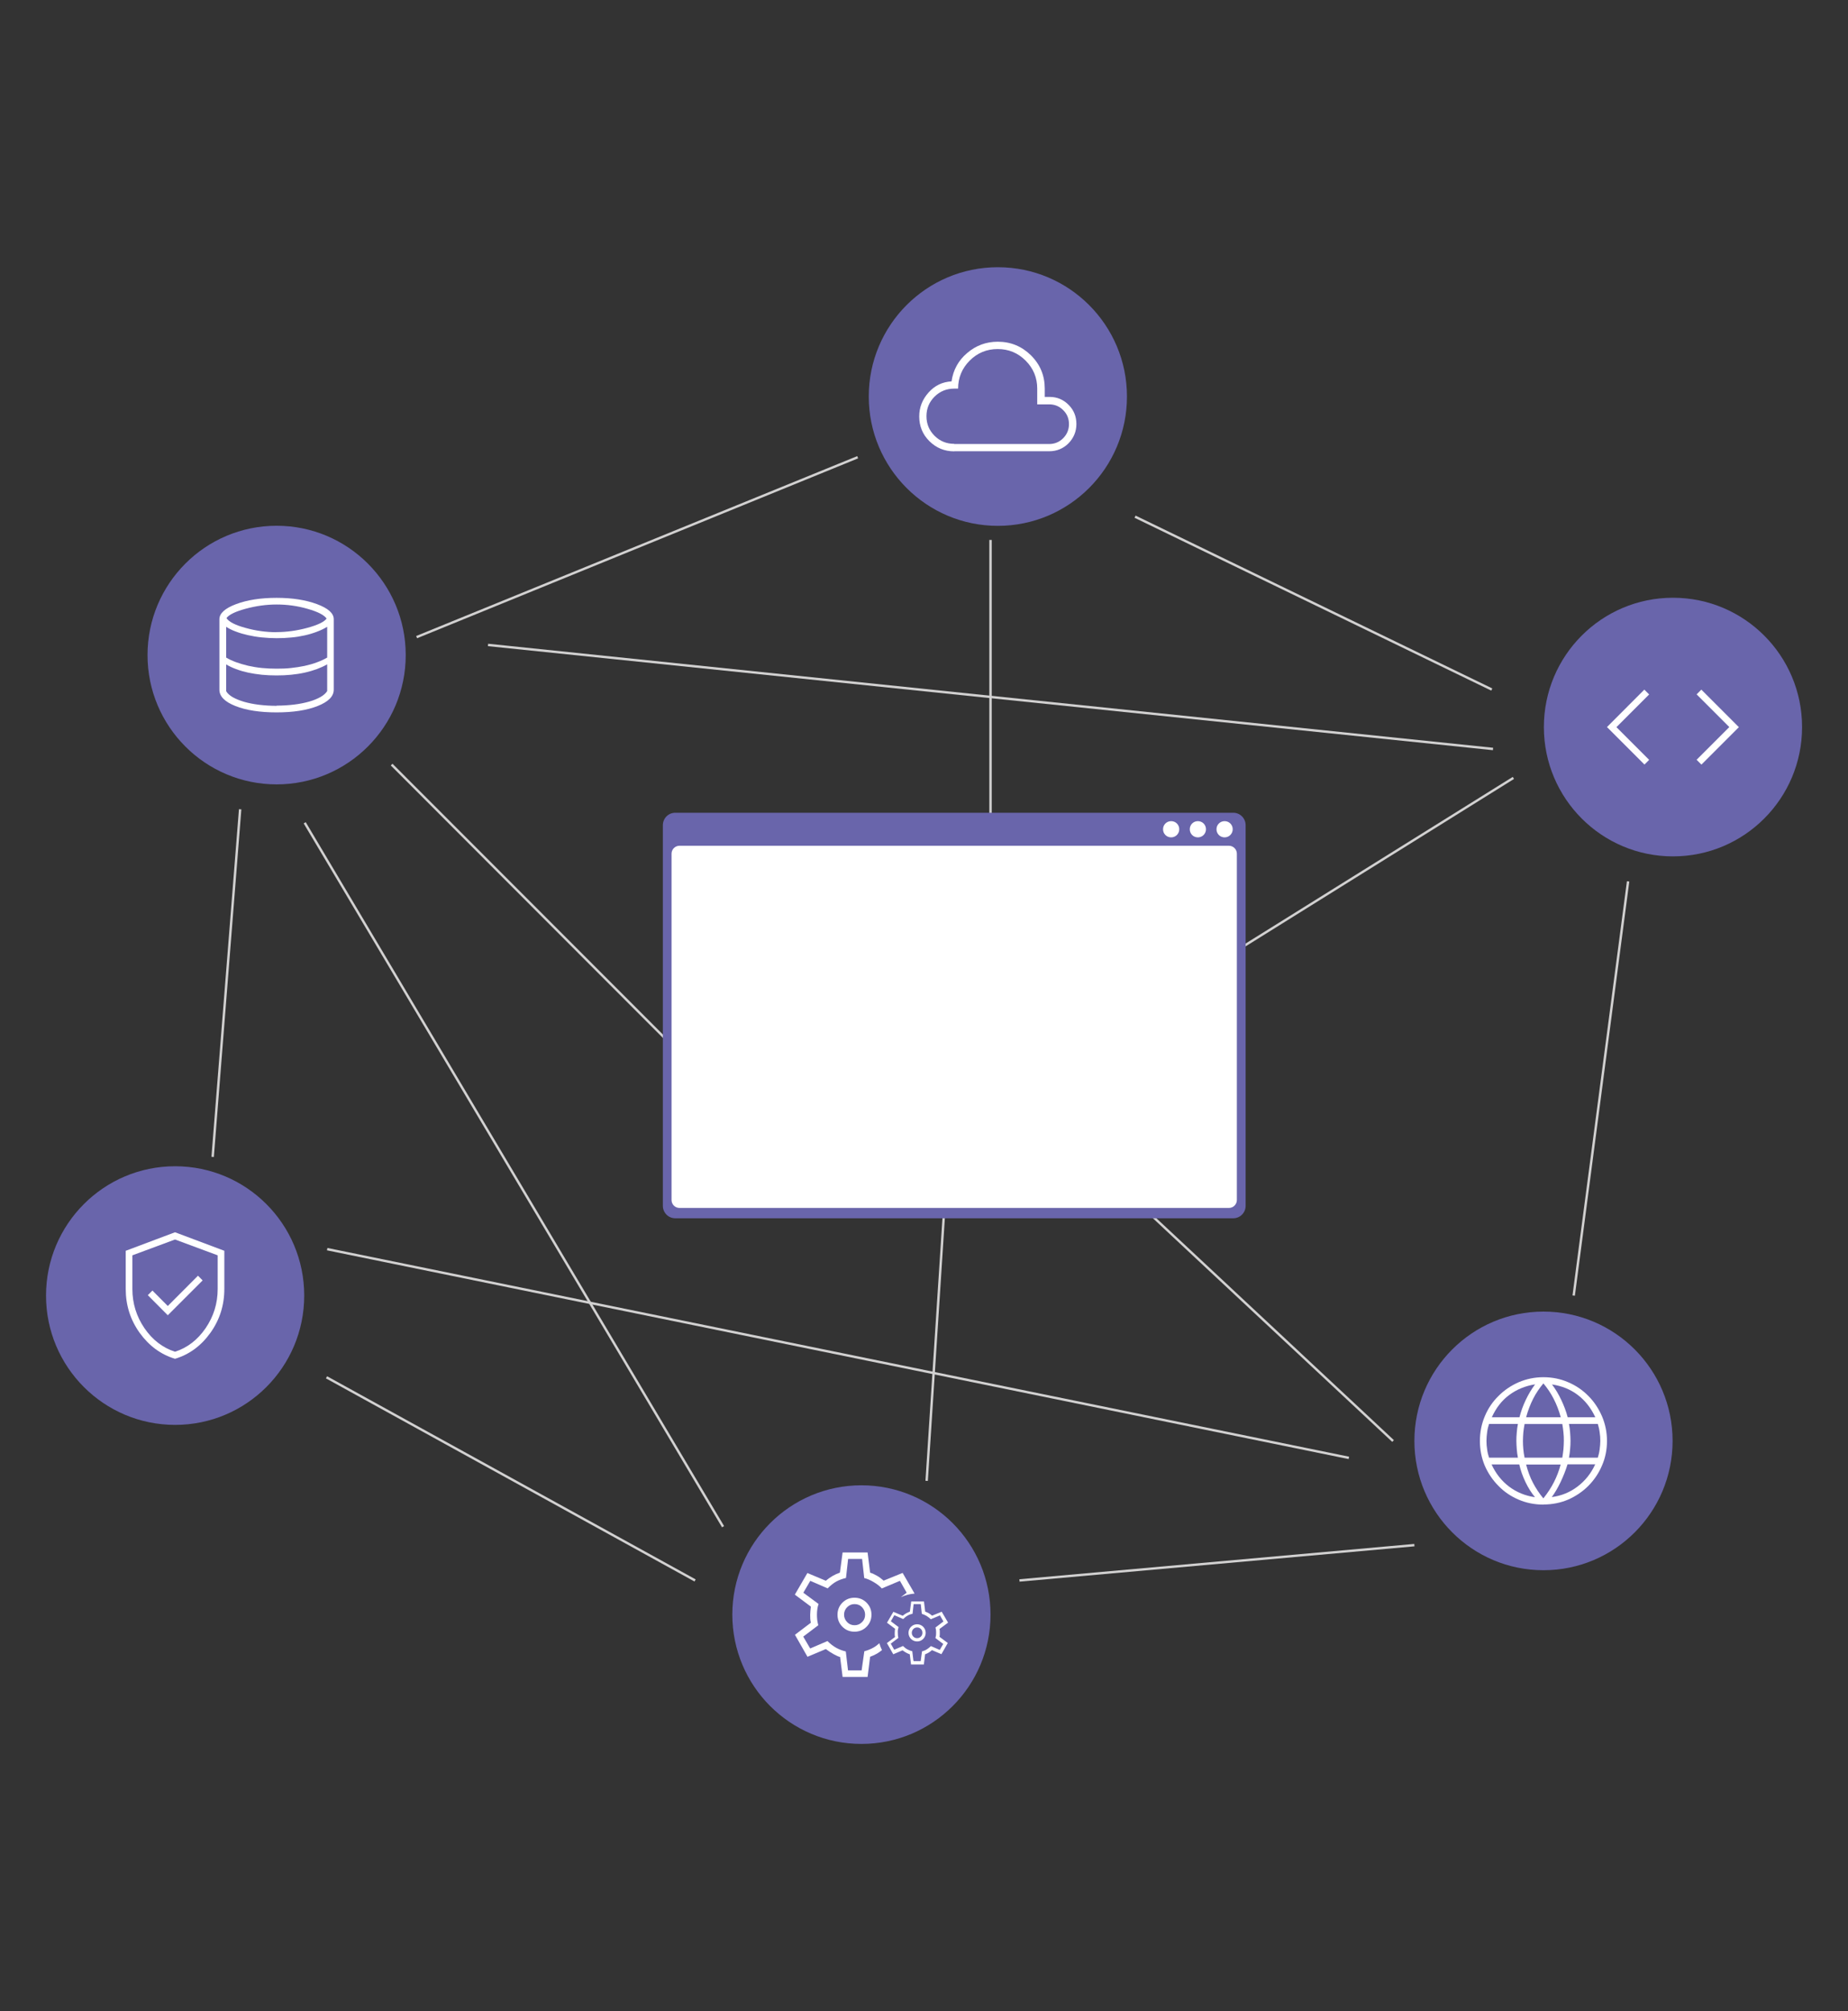 <?xml version="1.0" encoding="UTF-8"?>
<svg id="Layer_1" data-name="Layer 1" xmlns="http://www.w3.org/2000/svg" xmlns:xlink="http://www.w3.org/1999/xlink" viewBox="0 0 191.53 208.4">
  <rect x="0" y="0" width="191.53" height="208.4" fill="#333333" stroke="none"/>
  <defs>
    <style>
      .cls-1 {
        fill: #fff;
      }

      .cls-2 {
        stroke: #d2d1d1;
        stroke-miterlimit: 10;
        stroke-width: .25px;
      }

      .cls-2, .cls-3, .cls-4 {
        fill: none;
      }

      .cls-5 {
        fill: #6965ab;
      }

      .cls-4 {
        clip-path: url(#clippath);
      }
    </style>
    <clipPath id="clippath">
      <rect class="cls-3" x="4.77" y="27.7" width="182" height="153"/>
    </clipPath>
  </defs>
  <rect class="cls-3" width="191.53" height="208.4"/>
  <g class="cls-4">
    <g>
      <path class="cls-5" d="m103.42,54.49c7.39,0,13.38-6,13.38-13.4s-5.99-13.4-13.38-13.4-13.38,6-13.38,13.4,5.99,13.4,13.38,13.4Z"/>
      <path class="cls-5" d="m173.39,88.74c7.39,0,13.38-6,13.38-13.4s-5.99-13.4-13.38-13.4-13.38,6-13.38,13.4,5.99,13.4,13.38,13.4Z"/>
      <path class="cls-5" d="m159.97,162.71c7.39,0,13.38-6,13.38-13.4s-5.99-13.4-13.38-13.4-13.38,6-13.38,13.4,5.99,13.4,13.38,13.4Z"/>
      <path class="cls-5" d="m89.28,180.71c7.39,0,13.38-6,13.38-13.4s-5.99-13.4-13.38-13.4-13.38,6-13.38,13.4,5.99,13.4,13.38,13.4Z"/>
      <path class="cls-5" d="m18.15,147.65c7.39,0,13.38-6,13.38-13.4s-5.99-13.4-13.38-13.4-13.38,6-13.38,13.4,5.99,13.4,13.38,13.4Z"/>
      <path class="cls-5" d="m28.67,81.28c7.39,0,13.38-6,13.38-13.4s-5.99-13.4-13.38-13.4-13.38,6-13.38,13.4,5.99,13.4,13.38,13.4Z"/>
      <path class="cls-1" d="m159.96,155.91c-.91,0-1.76-.17-2.56-.51-.8-.34-1.5-.81-2.09-1.42-.6-.6-1.07-1.3-1.42-2.09-.34-.81-.51-1.66-.51-2.57s.17-1.77.51-2.57c.34-.81.81-1.5,1.42-2.1.6-.6,1.29-1.07,2.09-1.42.8-.34,1.65-.52,2.56-.52s1.76.17,2.57.52c.8.34,1.5.82,2.09,1.42.6.6,1.06,1.3,1.41,2.1.34.8.52,1.65.52,2.56s-.17,1.77-.52,2.56c-.34.81-.82,1.5-1.41,2.1-.6.6-1.3,1.07-2.09,1.42-.8.34-1.65.51-2.57.51h0Zm0-.65c.45-.56.81-1.12,1.09-1.67.28-.55.52-1.16.7-1.83h-3.58c.19.72.42,1.35.71,1.89.28.54.64,1.09,1.08,1.62h0Zm-.88-.13c-.36-.43-.68-.94-.97-1.54-.29-.6-.51-1.22-.65-1.84h-2.87c.43.94,1.04,1.71,1.82,2.3.79.59,1.68.95,2.66,1.09Zm1.76,0c.98-.13,1.87-.49,2.66-1.09.79-.6,1.4-1.36,1.83-2.3h-2.87c-.19.63-.44,1.25-.73,1.86-.29.6-.59,1.11-.9,1.53h0Zm-6.51-4.08h2.99c-.06-.31-.1-.6-.12-.9-.02-.29-.04-.57-.04-.85s.01-.56.04-.85c.02-.29.06-.59.12-.9h-2.99c-.09.26-.16.54-.2.85-.04.31-.07.6-.07.9s.02.6.07.9c.04.31.11.59.2.85Zm3.68,0h3.91c.05-.31.09-.6.12-.88.02-.28.04-.57.04-.87s-.01-.59-.04-.86c-.02-.28-.07-.57-.12-.88h-3.91c-.06.31-.1.6-.13.88-.02.28-.04.57-.04.86s.01.59.04.87c.02.28.07.57.13.88Zm4.6,0h2.99c.08-.26.15-.54.19-.85.04-.31.07-.6.07-.9s-.02-.6-.07-.9c-.04-.31-.11-.59-.19-.85h-2.99c.06.31.1.6.12.9.02.29.04.57.04.85s-.01.56-.04.85c-.02.29-.06.59-.12.9Zm-.14-4.19h2.87c-.44-.95-1.04-1.72-1.8-2.3s-1.66-.95-2.69-1.1c.36.47.68,1,.96,1.6.28.59.51,1.19.67,1.81h0Zm-4.29,0h3.58c-.19-.7-.44-1.34-.74-1.92-.29-.57-.65-1.1-1.06-1.59-.41.49-.77,1.02-1.06,1.59-.29.57-.54,1.22-.73,1.92Zm-3.57,0h2.87c.16-.62.37-1.21.66-1.81.28-.59.6-1.12.96-1.6-1.03.16-1.93.54-2.69,1.11-.77.57-1.36,1.34-1.79,2.29h0Z"/>
      <path class="cls-1" d="m170.44,79.23l-3.89-3.89,3.87-3.88.5.5-3.39,3.39,3.39,3.39-.48.48Zm5.9,0l-.5-.5,3.39-3.39-3.39-3.39.49-.49,3.89,3.89-3.88,3.88Z"/>
      <path class="cls-1" d="m98.9,46.77c-1.01,0-1.86-.35-2.57-1.05-.71-.7-1.06-1.56-1.06-2.57,0-.93.32-1.75.97-2.48.64-.72,1.44-1.1,2.38-1.15.17-1.19.71-2.17,1.62-2.94.91-.78,1.97-1.17,3.17-1.17,1.35,0,2.5.48,3.45,1.42.95.95,1.42,2.09,1.42,3.44v.86h.51c.77,0,1.43.28,1.97.83.54.54.8,1.21.8,1.98s-.28,1.45-.82,2c-.54.54-1.21.82-2,.82h-9.83Zm0-.76h9.83c.57,0,1.06-.2,1.46-.6.39-.4.6-.88.6-1.46s-.2-1.06-.6-1.45c-.39-.4-.88-.6-1.46-.6h-1.23v-1.63c0-1.13-.4-2.1-1.2-2.9-.8-.8-1.76-1.2-2.9-1.2s-2.1.4-2.9,1.2c-.8.8-1.2,1.77-1.2,2.9h-.41c-.8,0-1.47.28-2.03.83-.56.56-.84,1.23-.84,2.03s.28,1.47.84,2.03c.56.56,1.24.83,2.03.83h0Z"/>
      <path class="cls-1" d="m87.31,166.07c-.34.34-.51.76-.51,1.25s.17.91.51,1.25.76.51,1.25.51.91-.17,1.25-.51.51-.76.51-1.25-.17-.91-.51-1.25c-.34-.34-.76-.51-1.25-.51s-.91.17-1.25.51Zm2.35,1.25c0,.3-.1.56-.32.77-.22.22-.47.32-.77.32s-.56-.1-.77-.32-.32-.47-.32-.77.1-.56.32-.78c.22-.22.47-.32.77-.32s.56.1.77.32c.21.22.32.47.32.78Z"/>
      <path class="cls-1" d="m91.15,170.27c-.21.18-.41.34-.61.45-.28.16-.6.29-.96.39l-.28,1.98h-1.41l-.23-1.96c-.37-.09-.71-.22-1.01-.39s-.6-.4-.89-.69l-1.79.77-.72-1.23,1.56-1.18c-.05-.19-.09-.36-.11-.54-.02-.18-.03-.36-.03-.54,0-.19.01-.39.04-.58.02-.19.07-.37.13-.54l-1.58-1.17.72-1.23,1.8.78c.31-.31.61-.55.9-.71.29-.16.63-.28,1-.37l.22-1.97h1.45l.22,1.98c.3.07.63.21.98.42.36.21.64.43.84.66l1.88-.79.7,1.23-.6.46c.44-.2.92-.33,1.42-.37l-1.24-2.14-1.97.8c-.22-.2-.45-.37-.66-.49-.22-.13-.47-.25-.74-.34l-.26-2.09h-2.59l-.28,2.09c-.26.09-.51.2-.77.35-.25.15-.48.31-.69.49l-1.91-.8-1.3,2.24,1.66,1.24c-.02.19-.04.34-.05.48-.01.14-.02.27-.02.38,0,.14,0,.28.01.42.01.13.03.27.06.39l-1.65,1.25,1.3,2.28,1.9-.8c.28.21.56.39.83.54.28.15.49.25.65.28l.26,2.07h2.59l.26-2.09c.28-.1.53-.22.75-.35.16-.1.33-.22.48-.34-.11-.22-.2-.46-.27-.71h.01Z"/>
      <path class="cls-1" d="m94.42,172.47l-.13-1.05c-.08-.02-.19-.07-.33-.14-.14-.07-.28-.17-.42-.27l-.96.41-.66-1.16.84-.63c-.01-.07-.02-.14-.03-.2,0-.07,0-.14,0-.21,0-.06,0-.12.01-.19,0-.07.01-.15.03-.25l-.84-.63.66-1.13.97.41c.1-.09.22-.17.35-.25.13-.07.26-.13.39-.18l.14-1.06h1.32l.13,1.06c.14.05.27.11.38.17.11.07.22.15.33.25l1-.41.66,1.13-.89.66c.01.07.03.14.03.2v.38c0,.06-.01.14-.03.23l.86.64-.66,1.16-.98-.42c-.11.1-.22.18-.33.25-.11.07-.24.13-.38.18l-.13,1.06h-1.33Zm.63-2.38c.25,0,.46-.09.63-.26.17-.17.26-.39.26-.63s-.09-.46-.26-.63c-.17-.17-.39-.26-.63-.26s-.46.09-.63.26c-.17.17-.26.39-.26.63s.09.46.26.63c.17.17.39.26.63.26Zm0-.34c-.16,0-.28-.05-.39-.16-.1-.1-.16-.24-.16-.39s.05-.28.16-.4c.1-.1.24-.16.39-.16s.28.05.39.16c.11.1.16.24.16.4s-.05.28-.16.39c-.11.11-.24.16-.39.16Zm-.34,2.38h.71l.14-1.01c.18-.05.34-.11.48-.2.14-.08.29-.2.44-.35l.92.4.36-.62-.81-.61c.03-.11.04-.2.06-.29,0-.09.01-.17.01-.26s0-.18-.01-.26c0-.08-.03-.17-.06-.28l.83-.63-.36-.63-.95.4c-.1-.11-.25-.22-.43-.34-.18-.1-.35-.18-.5-.22l-.11-1.01h-.74l-.11,1c-.19.04-.36.1-.51.19-.15.08-.3.2-.46.36l-.92-.4-.36.63.8.6c-.03.09-.05.18-.07.28s-.01.19-.01.29c0,.09,0,.19.01.27,0,.09.03.18.05.28l-.79.6.36.63.91-.39c.15.15.3.27.45.35.15.08.32.15.51.19l.12.99h.01Z"/>
      <path class="cls-1" d="m17.37,136.31l3.63-3.63-.48-.49-3.13,3.14-1.59-1.6-.48.48,2.08,2.09h0Zm.77,4.49c-1.47-.44-2.68-1.33-3.66-2.68-.97-1.35-1.45-2.87-1.45-4.56v-3.95l5.11-1.92,5.11,1.92v3.95c0,1.69-.48,3.21-1.45,4.56-.97,1.35-2.19,2.24-3.66,2.68Zm0-.73c1.28-.41,2.34-1.23,3.17-2.44.83-1.22,1.25-2.57,1.25-4.06v-3.49l-4.42-1.64-4.42,1.64v3.49c0,1.49.42,2.84,1.25,4.06.83,1.21,1.89,2.03,3.17,2.44Z"/>
      <path class="cls-1" d="m28.67,73.82c-1.73,0-3.16-.22-4.27-.66-1.11-.44-1.66-1-1.66-1.69v-7.31c0-.6.58-1.13,1.73-1.56,1.15-.43,2.55-.65,4.19-.65s3.03.22,4.19.65c1.16.43,1.74.95,1.74,1.56v7.31c0,.69-.56,1.25-1.67,1.69-1.11.44-2.53.66-4.27.66Zm0-8.32c1.04,0,2.11-.15,3.18-.44,1.07-.29,1.74-.61,2-.96-.25-.37-.91-.71-1.97-1.01-1.06-.31-2.14-.45-3.21-.45s-2.14.15-3.21.44c-1.07.29-1.74.62-1.99.97.25.38.89.72,1.96,1.01,1.06.3,2.14.45,3.24.45Zm0,3.79c.51,0,1-.01,1.5-.07.49-.05.97-.13,1.41-.22.45-.1.88-.22,1.27-.37.39-.14.75-.31,1.06-.49v-3.19c-.31.19-.66.36-1.06.51-.39.15-.82.28-1.27.38-.45.1-.92.18-1.41.22-.49.05-.99.07-1.5.07s-1.03-.03-1.53-.08c-.5-.05-.98-.13-1.42-.23-.45-.1-.87-.22-1.26-.37-.39-.14-.73-.31-1.02-.5v3.19c.3.18.65.34,1.03.48.39.14.8.26,1.26.37.45.1.92.18,1.42.23.5.05,1.01.07,1.53.07h-.01Zm0,3.83c.64,0,1.24-.04,1.82-.11.58-.07,1.1-.18,1.56-.31.46-.13.86-.3,1.18-.48.33-.19.55-.4.68-.61v-2.77c-.31.18-.66.34-1.06.49-.39.14-.82.27-1.27.37-.45.1-.92.17-1.41.22-.49.05-.99.07-1.5.07-.52,0-1.03-.02-1.53-.07-.5-.05-.98-.13-1.42-.22-.45-.1-.87-.22-1.26-.37-.39-.14-.73-.31-1.02-.48v2.77c.13.23.35.43.67.62.32.18.71.34,1.17.48.46.13.98.24,1.56.31.58.07,1.19.11,1.84.11Z"/>
      <path class="cls-2" d="m146.59,160.11l-40.93,3.66"/>
      <path class="cls-2" d="m40.59,79.23l28.6,28.63"/>
      <path class="cls-2" d="m43.18,66.02l45.71-18.64"/>
      <path class="cls-2" d="m24.89,83.86l-2.85,36.02"/>
      <path class="cls-2" d="m31.58,85.26l43.36,72.94"/>
      <path class="cls-2" d="m102.66,55.95v38.77"/>
      <path class="cls-2" d="m117.64,53.54l36.97,17.91"/>
      <path class="cls-2" d="m168.74,91.33l-5.64,42.92"/>
      <path class="cls-2" d="m156.85,80.61l-34.09,21.26"/>
      <path class="cls-2" d="m144.38,149.32l-30.47-28.46"/>
      <path class="cls-2" d="m96.04,153.45l2.11-32.59"/>
      <path class="cls-2" d="m72.04,163.77l-38.2-21.05"/>
      <path class="cls-2" d="m154.74,77.61l-104.16-10.78"/>
      <path class="cls-2" d="m139.8,151.07l-105.89-21.63"/>
      <path class="cls-5" d="m127.82,84.22h-57.84c-.71,0-1.28.58-1.28,1.29v39.44c0,.71.57,1.29,1.28,1.29h57.84c.71,0,1.28-.58,1.28-1.29v-39.44c0-.71-.57-1.29-1.28-1.29Z"/>
      <path class="cls-1" d="m128.19,124.35v-35.89c0-.45-.37-.82-.82-.82h-56.95c-.45,0-.82.37-.82.82v35.89c0,.45.37.82.82.82h56.95c.45,0,.82-.37.82-.82Z"/>
      <path class="cls-1" d="m127.76,85.93c0,.46-.37.84-.84.84s-.84-.37-.84-.84.37-.84.84-.84.84.37.84.84Z"/>
      <path class="cls-1" d="m124.99,85.93c0,.46-.37.84-.84.84s-.84-.37-.84-.84.37-.84.84-.84.84.37.84.84Z"/>
      <path class="cls-1" d="m122.22,85.93c0,.46-.37.84-.84.84s-.84-.37-.84-.84.37-.84.84-.84.84.37.84.84Z"/>
    </g>
  </g>
</svg>